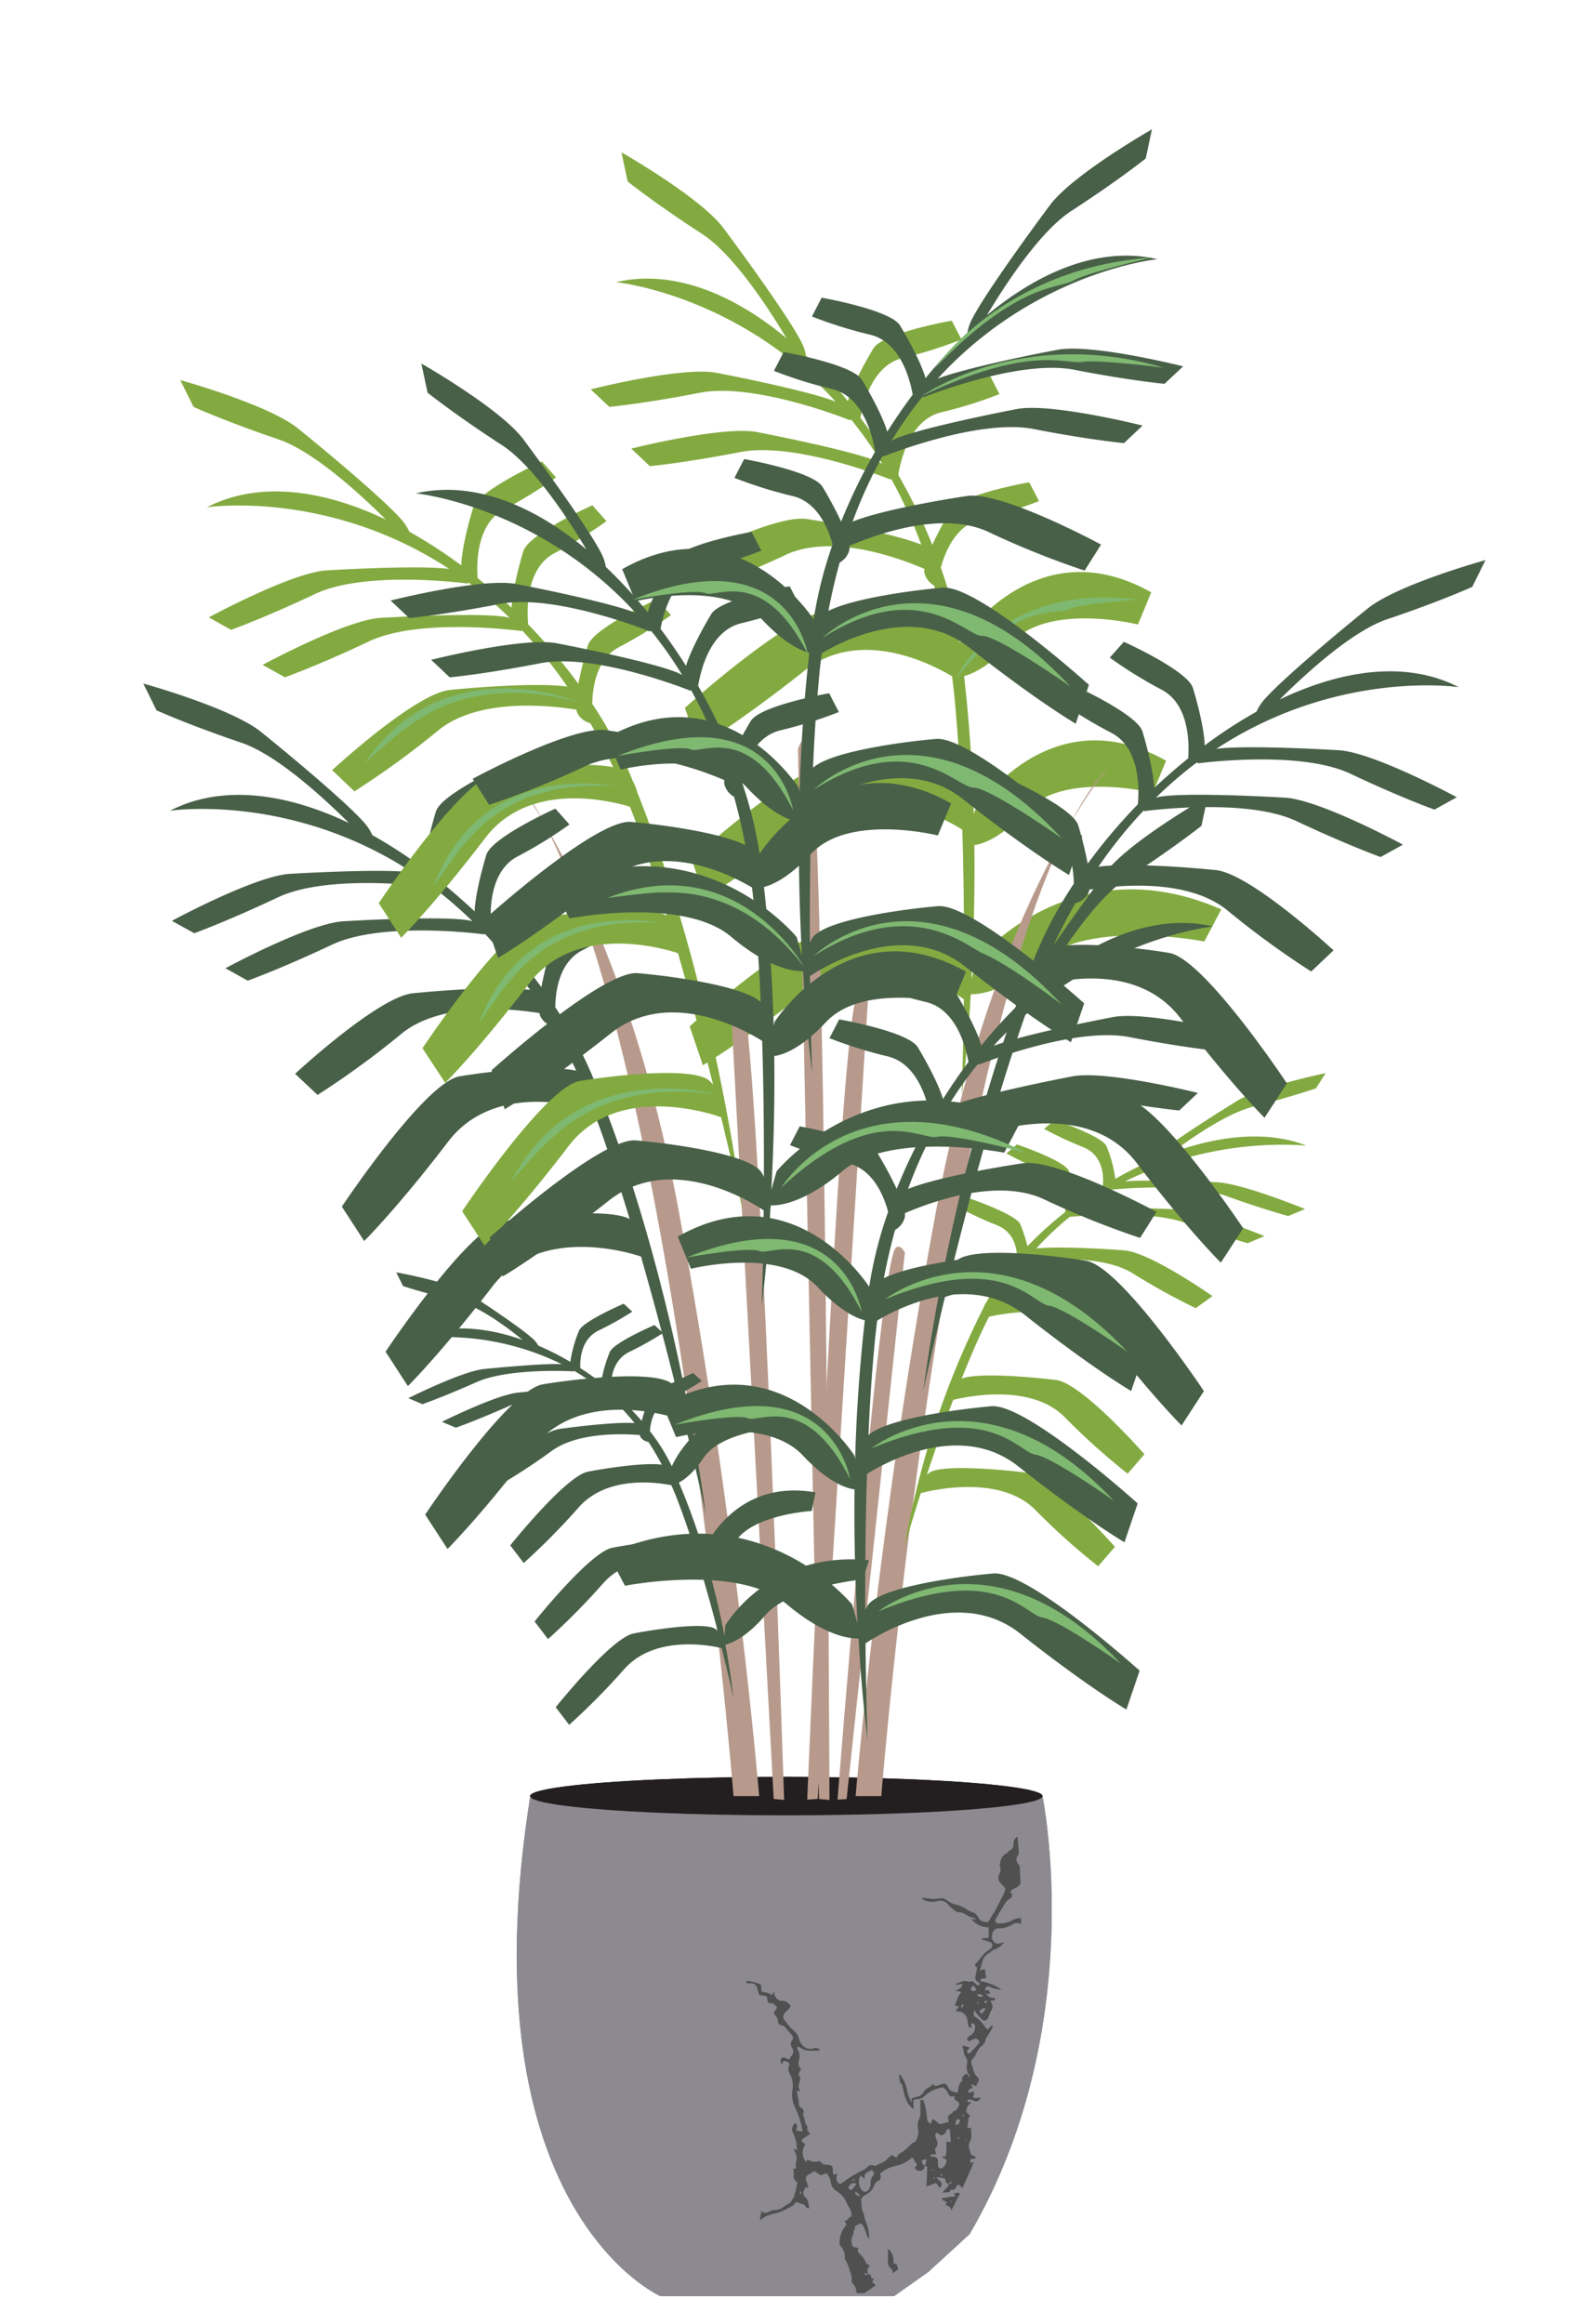 <svg xmlns="http://www.w3.org/2000/svg" viewBox="0 0 326 478.33"><defs><style>.cls-1{fill:#83aa40;}.cls-2{fill:#7fb871;}.cls-3{fill:#8c8a90;}.cls-4{fill:#231f20;}.cls-5{fill:#505051;}.cls-6{fill:#b89a8c;}.cls-7{fill:#496048;}</style></defs><title>tallplant</title><g id="big_pot" data-name="big pot"><path class="cls-1" d="M201.14,197.65l-1.08,3.79c.43-7.92.72-17.31.6-27.51,1.91-.26,5.55-1.57,10.67-7,7.79-8.33,26.08-3.75,26.08-3.75l2.73-6.61c-24.14-13.63-39.43,10.36-39.43,10.36l-.17.76c-.26-9.18-.89-18.85-2-28.55,2.06-.54,5.36-2.18,9.73-6.86,7.79-8.33,26.08-3.75,26.08-3.75l2.73-6.61c-24.14-13.63-39.43,10.36-39.43,10.36a85.52,85.52,0,0,0-3.9-15.44c1-3.68,3.26-8.71,8.13-9.94a90.14,90.14,0,0,0,12.08-3.77l-2-3.87s-14.17,2.48-16.14,5.72a76.71,76.71,0,0,0-3.83,7.16,115.22,115.22,0,0,0-7-14.39c.48-3,2.35-11.25,8.76-12.87a90.14,90.14,0,0,0,12.08-3.77l-2-3.87s-14.17,2.48-16.14,5.72c-1.5,2.48-4.25,7.44-5.2,10.67Q180,89.66,177.2,86c.6-3.36,2.6-10.8,8.67-12.32A90.14,90.14,0,0,0,198,69.87l-2-3.87s-14.17,2.48-16.14,5.72c-1.53,2.53-4.36,7.63-5.25,10.85a97.85,97.85,0,0,0-8.63-9.36,10.25,10.25,0,0,0-.46-1.72c-1.33-3.74-11.82-18.23-16.54-24.55s-21-15.59-21-15.59l1.28,6s5.7,4.56,15.3,10.78c6.33,4.1,13.35,14.71,17.4,21.47-11.1-9.21-23.44-14.22-35.11-11.53,0,0,25,2.47,45.25,24.59-4.81-1.91-18.21-4.72-24.54-5.93-7.08-1.36-25.91,3.4-25.91,3.4l3.83,3.61s7.17-.67,18.61-2.9,31,5.67,31,5.67a1,1,0,0,0,.13-.21,4.23,4.23,0,0,0,.35.4,84.28,84.28,0,0,1,6.13,8.76c-3-1.87-18.77-5.18-25.79-6.53s-25.91,3.4-25.91,3.4l3.83,3.61s7.17-.67,18.61-2.9,31,5.67,31,5.67a.85.85,0,0,0,.09-.14,96.11,96.11,0,0,1,6.19,13.53c-5.39-2.22-17.59-4.39-23.58-5.28-7.15-1.06-27.59,10-27.59,10l3.38,5.36a179.74,179.74,0,0,0,19.9-8c9.43-4.33,22.8.44,28.55,2.91a2.56,2.56,0,0,0,0,.82,4.14,4.14,0,0,0,2,2.61q1.32,4.73,2.32,9.95c-5.35-2.66-17.51-4.26-23.52-4.78-7.26-.62-30.13,20-30.13,20l2.72,8s8.23-4.82,21.83-15.6c11.34-9,25.92-1.61,30.47,1.1.2,1.58.39,3.19.54,4.83.56,5.95,1,12.3,1.25,18.73-3.7-3.36-18.47-5.34-25.3-5.93-7.26-.62-30.13,20-30.13,20l2.72,8s8.23-4.82,21.83-15.6c12-9.52,27.7-.66,31.19,1.54.31,9.85.38,19.57.35,28a7.48,7.48,0,0,0-.5-.95c-2.38-3.75-18.6-5.95-25.86-6.57s-30.13,20-30.13,20l2.72,8s8.23-4.82,21.83-15.6,31.65,1.83,31.9,2c-.13,11.81-.43,19.84-.43,19.84s1-7.27,1.75-18.86c0-.65.09-1.34.13-2,1.8.05,7-.5,14.82-7.1,9.93-8.33,33.27-3.75,33.27-3.75l3.48-6.61C220.65,173.67,201.14,197.65,201.14,197.65Z"/><path class="cls-2" d="M196.76,139.86s8.82-20.18,37.53-16.43c0,0-11.93.76-14.36,2S209.4,123.47,196.76,139.86Z"/><path class="cls-3" d="M109.16,369.94s35.48,8.21,105.53-.28c0,0,9.8,47.68-15,90.14l-8.49,7.78-7.08,5H136S95.72,454.85,109.16,369.94Z"/><ellipse class="cls-4" cx="161.93" cy="369.66" rx="52.76" ry="3.96"/><path class="cls-3" d="M109.16,369.94s35.48,8.21,105.53-.28c0,0,9.8,47.68-15,90.14l-8.49,7.78-7.08,5H136S95.72,454.85,109.16,369.94Z"/><ellipse class="cls-4" cx="161.93" cy="369.66" rx="52.76" ry="3.96"/><path class="cls-5" d="M139,418.66l-.09-.15.09.15Z"/><path class="cls-5" d="M137.23,422.59h0c-.45.34-.9.66-1.46.19h0C136.33,423.24,136.78,422.93,137.23,422.59Z"/><path class="cls-5" d="M138.28,421.16l-.08,0,.08,0a1.45,1.45,0,0,0,.07-.15A1.45,1.45,0,0,1,138.28,421.16Z"/><path class="cls-5" d="M138.31,421l-.05,0a1.45,1.45,0,0,0-.07.16,1.39,1.39,0,0,1,.07-.15Z"/><path class="cls-5" d="M134.42,421h0a.82.82,0,0,0-.13-.08A.78.78,0,0,1,134.42,421Z"/><path class="cls-5" d="M174.43,409.07v0Z"/><path class="cls-5" d="M124.58,467l-.11.08a1.37,1.37,0,0,1-.12-.25,1.37,1.37,0,0,0,.12.25Z"/><path class="cls-5" d="M169.61,401.3h0l.07-.36Z"/><path class="cls-5" d="M109.87,409.59l.16.16,0,0,0,0Z"/><path class="cls-5" d="M170.43,380.74s0,.1,0,.15h0C170.47,380.84,170.47,380.76,170.43,380.74Z"/><path class="cls-5" d="M186.48,381.65l-.23.26.23-.26Z"/><path class="cls-5" d="M169.62,401.36l.72.33-.72-.33Z"/><path class="cls-5" d="M132.3,388.14s.11-.14.16-.21h0C132.4,388,132.28,388.1,132.3,388.14Z"/><path class="cls-5" d="M106.68,429.11h0l0-.16Z"/><path class="cls-5" d="M186.49,381.83a.43.43,0,0,0,0,.19A.43.43,0,0,1,186.49,381.83Z"/><path class="cls-5" d="M186.49,381.82c0-.05,0-.11,0-.16h0C186.5,381.71,186.49,381.77,186.49,381.82Z"/><path class="cls-5" d="M110,409.5s.08.07.11.11h0S110.05,409.51,110,409.5Z"/><path class="cls-5" d="M176.45,460.53a.91.91,0,0,1-.24.2h0A.91.91,0,0,0,176.45,460.53Z"/><path class="cls-5" d="M208.72,379.37a1.45,1.45,0,0,1-.86,1.53c-.23.12-.37.4-.6.52a2.64,2.64,0,0,0-1.29,2c0,.19-.16.44-.08.58a2,2,0,0,1-.17,1.84,1.59,1.59,0,0,0,.34,1.75c.31.34.64.68,1,1.07a4.84,4.84,0,0,1-.26.91q-.93,1.89-1.91,3.75c-.27.5-.64.95-.9,1.45-.46.89-.58.93-1.56.7a1.31,1.31,0,0,1-.94-.82,2,2,0,0,0-1.25-1.09,8.22,8.22,0,0,1-.92-.42,6.8,6.8,0,0,0-2.13-1.08,4.65,4.65,0,0,1-2.24-1,1.8,1.8,0,0,0-1.6-.31,5.62,5.62,0,0,1-1.8,0c-.51,0-1-.13-1.53-.2l-.08.21a3.8,3.8,0,0,0,.61.42,4,4,0,0,0,2.48.08,2.15,2.15,0,0,1,2.26.75,10.41,10.41,0,0,0,1.18,1.11,2,2,0,0,0,.69.37c.37.11.79.1,1.14.24s.8.49,1.22.67.89.28,1.34.43c0,0,.06.14.09.21l-.89-.07a4.31,4.31,0,0,0,3.54,1.67v2.2l-1.41.1,0,.28a7,7,0,0,1,1,.26c.42.18,1,.15,1.14.7s-.42,1-.84,1.26a4.44,4.44,0,0,0-1.17,1.08c-.37.39-.67.84-1,1.22s-.89.66-.15,1.16c.06,0,0,.25,0,.37-.11.59-.26,1.17-.32,1.76a1.18,1.18,0,0,0,.27.71c.11.15.37.18.5.32s.11.29.16.44c-.18,0-.42.16-.51.09a10.84,10.84,0,0,1-1-.87c-.3.05-.65.23-.88.13-1-.42-1.7.23-2.53.42l0,.23,1.3-.17c0,.82-.63,1-1.36,1.38L198,410c-.83.8-.89,1.82-1.4,2.67l.85.36-.66.93a6.41,6.41,0,0,1,.84.06,2,2,0,0,1,1.47,1.25,13.06,13.06,0,0,1,.32,1.72c0,.16.32.26.5.37,0,0,.11-.06.19-.11l-.15-.83c.4.08.81,0,.81.51a1.91,1.91,0,0,1-.76,1.87,3.75,3.75,0,0,0-.57.42c-.42.39-.4.5.13.92a6.45,6.45,0,0,1,1.17-.55c.52-.13,1.13.51.86.88a17.4,17.4,0,0,1-1.79,2c-.26.25-.57.17-.68-.25l.58-.85-1.53-.37c.14.63.24,1.11.36,1.59a1.5,1.5,0,0,0,.26.65,1.67,1.67,0,0,1,.35,1.52,2.88,2.88,0,0,0,.55,2.46s-.06.11-.14.26l-.43-.71c-.86.35-1.13.85-.94,1.44-.88.7-.74,1.64-1,2.49-.78-.18-1.54-.2-1.94-1.15-.33-.79-.75-.82-1.64-.49-.31.12-.63.21-.94.31l-.59-.46c-.21.23-.35.54-.56.59a2.46,2.46,0,0,0-1.4,1.21,2,2,0,0,1-1.32.85,11.07,11.07,0,0,0-1.11.34l.09.89a7.2,7.2,0,0,1-1-2.73,7.31,7.31,0,0,0-1.41-3.07s-.17,0-.2,0c0,.46.07.88.12,1.29,0,.13,0,.32.11.37.55.35.45.93.59,1.44.4,1.47.73,3,2.14,4v-1.84a2,2,0,0,1,.69-.22c.88.09,1.41-.47,2-1a6.75,6.75,0,0,1,1.53-.93,14.31,14.31,0,0,1,1.83-.52c.27.26.72.51.89.9.32.72.63,1.27,1.56.88-.13.66-.14.66.19.9a2.31,2.31,0,0,1,.56.42c.12.17.23.49.15.62-.31.49-.48,1.14-1.21,1.23-.1.15-.18.35-.33.43-.8.44-.83.49-.66,1.39a2,2,0,0,1,0,.41,6.28,6.28,0,0,0-1.09.25,1,1,0,0,1-1.27-.29,5.37,5.37,0,0,0-.89-.61l-.47,1.1c-.3-.41-.66-.69-.67-1a16,16,0,0,0-.79-4l-.61,0c0,.85,0,1.65,0,2.44a2.72,2.72,0,0,1-.18,1.28,3.33,3.33,0,0,0-.24,2.43,4.33,4.33,0,0,1-.5,2.24c-.16.4-.58.32-.82.54s-.27.29-.41.42a10.4,10.4,0,0,1-1.69,1.42,2.06,2.06,0,0,0-1.08,1.1l-1-.55-1,.9a3.11,3.11,0,0,1-.53.43c-.47.26-1,.49-1.44.72-.18.08-.41.23-.56.18a1.26,1.26,0,0,0-1.71.53s-.12.06-.18.09c-.89.47-1.78.93-2.66,1.42a11.41,11.41,0,0,0-1.07.73l-1.42,1c-1-.56-.89-1.33-.58-2.23l-.81.33a3.21,3.21,0,0,1-.16-.81c.07-.93-.17-1.23-1.11-1.29a1.58,1.58,0,0,1-1.55-.78,2.78,2.78,0,0,1-2.55-.32L166,445a3.11,3.11,0,0,1-.16-3.68,1.41,1.41,0,0,0-.17-.15c-.71-.42-.73-.68-.11-1.12.4-.28.82-.55,1.27-.86-.3-.45-.76-.83-.55-1.44a.21.21,0,0,0,0-.19c-.64-.49-.43-1.32-.77-1.93a.83.83,0,0,1-.09-.66.83.83,0,0,0-.33-1.11c-.61-.34-.62-.81-.59-1.36a2.26,2.26,0,0,0-.11-.48c-.1-.54-.2-1.09-.32-1.73.49.27.76,0,.6-.22-.45-.72-.05-1.32.1-2,0-.16.08-.39,0-.49-.49-.64-.23-1.18.26-1.68a1.6,1.6,0,0,1-.53-1.68,3,3,0,0,0-.34-2.64c0-.05,0-.13,0-.3.21,0,.48,0,.61.09,1.13,1,2.5.57,3.77.71.09,0,.19-.13.29-.21a1.06,1.06,0,0,0-1.24-.29,2.24,2.24,0,0,1-2-.33,3.25,3.25,0,0,1-1.06-1.67,3,3,0,0,0-1-1.6,11.14,11.14,0,0,1-2.21-2.64c-.17-1.25,1.25-1.52,1.53-2.57-.57-.48-1-1.13-1.92-.95a.89.89,0,0,1-.54-.16,1.85,1.85,0,0,1-.94-1.81l-.54.81c-.57-.65-1.38-.51-2.08-.81a5.16,5.16,0,0,1-.05-.8.68.68,0,0,0-.49-.79c-.7-.22-1.41-.41-2.13-.56-.34-.08-.45.16-.45.47,1.87,0,2.08.14,2.43,1.78.09.45.29.75.78.76l.3,0c.74.13.72.13.84,1a.62.62,0,0,0,.68.6.89.89,0,0,1,.53.11,8.56,8.56,0,0,1,.77.69l-.71,1.24c.39.57.89.92.84,1.66a1,1,0,0,0,.86.86.79.79,0,0,1,.45.15c.53.58,1,1.19,1.56,1.79a.78.78,0,0,1,.09,1.09,1.34,1.34,0,0,0-.06,1.53,1.31,1.31,0,0,1-.19,1.81,2.85,2.85,0,0,0-.35.66c-.33-.14-.59-.26-.87-.36a.59.59,0,0,0-.89.57,1.24,1.24,0,0,0,.1.49c0,.07.14.11.25.19l.09-.32.07-.27c.84,0,.84,0,1.34.66a1.9,1.9,0,0,0,.07,2.05,5,5,0,0,1,.54,3,6.44,6.44,0,0,0,.52,3.91,15.59,15.59,0,0,1,1.52,4.87l-1.27-.21c-.05-.53.41-1-.15-1.48a1,1,0,0,0-.28.15,1.61,1.61,0,0,0-.17,2,7.46,7.46,0,0,1,.7,3.42l-.64-.41c.1.35.1.58.22.71a2.3,2.3,0,0,1,.31,1.84c0,.41-.25.77-.07,1.26s-.28.36-.55.37a9.61,9.61,0,0,1,.08,1.29c0,.53,0,1,.51,1.31a.5.5,0,0,1,.21.42,27.67,27.67,0,0,1-.66,2.72,6.54,6.54,0,0,1-.78,1.29,12.55,12.55,0,0,0-1.22.73,3.26,3.26,0,0,1-1.63.73,4,4,0,0,0-1.56.37,1.15,1.15,0,0,1-1.66-.33c.43.71-.46,1.38,0,2.07a3.7,3.7,0,0,1,.77-.65,9.26,9.26,0,0,1,2-.7,9.35,9.35,0,0,0,3-1.19c.57-.33,1.2-.5,1.46-1.23a10.82,10.82,0,0,0,1.48.48c.54.1.52,1,1.32.8-.24-.78-.17-1.65-.82-2.23a1,1,0,0,1-.26-1.42,3.84,3.84,0,0,0,.21-.56l.7-.06c-.17-.47-.3-.87-.45-1.27a1,1,0,0,1,.52-1.41c.35-.19.69-.4,1.13-.65l1.29.85,1.17-.42a3.27,3.27,0,0,1,.9,1.82,2.53,2.53,0,0,0,1.13,1.81,5.45,5.45,0,0,1,1.88,1.89,12.57,12.57,0,0,0,.71,1.43,2.82,2.82,0,0,1,.53,2c-.69-.08-.55,1-1.43.75l.38.82c0,.08,0,.12,0,.14a5.33,5.33,0,0,0-1.38,3.77,1,1,0,0,0,.18.55,3.27,3.27,0,0,1,.9,2.34.49.49,0,0,0,0,.3,8.44,8.44,0,0,1,1,2.42,4.49,4.49,0,0,1,.41,2.41,3,3,0,0,1,1,2.23h1.63l2.33-1.63-.75-.67L180,469l-.6-.13a2,2,0,0,0-.11-.65c-.06-.11-.29-.12-.45-.17h0c-.27.09-.58.52-.86-.27l.86.27h0a1.33,1.33,0,0,1,.41-1.8,1.34,1.34,0,0,1-1.07-.87,4.54,4.54,0,0,0-1-1.39c-.58-.6-.62-.56-.36-1.29l-1.13-.27a2.43,2.43,0,0,1,0-2.47c.24-.36-.14-1,.47-1.21l-.21-.5,1.3-.68c1.08.84.94,2.25,1.7,3.28a3.86,3.86,0,0,0,0-.93,7.77,7.77,0,0,0-.62-2.61,5.16,5.16,0,0,1-.37-1.36c-.1-.34-.25-.67-.36-1a3.93,3.93,0,0,1-.16-.76c0-.36,0-.73-.06-1.08a.89.89,0,0,1,.35-1,6.73,6.73,0,0,1,.91-.63,2.86,2.86,0,0,0,1.25-1.38c.24-.49.39-1,1-1.26s.56-.91.35-1.45a6.59,6.59,0,0,1,3.31-1.64,7,7,0,0,0,3.33-1.75l1,1.54c0-.09,0,0,0,0-.12.32-.79.52-.23,1a1.19,1.19,0,0,0,1.63-.17,1.85,1.85,0,0,0,.12-.65h0v0a1,1,0,0,1-.51-1.14l.82-.21a1.85,1.85,0,0,1-.31,1.36h0v0l.55.18-.15,4.1,2-.72.76,1.09c.55-.83.5-1.16-.23-1.7a4,4,0,0,1-.5-.6l1.72.24c.26.24,0,1,.7,1.13h0L196,449c0,.52-.33.46-.63.42h0c0,.63-.49.89-.83,1.28l-.51.6,1.56-.16.16-.48a.92.92,0,0,0,1.21-.67.43.43,0,0,1,.74-.15,4.71,4.71,0,0,1,.46.55q.83-1.77,1.6-3.55l-.05-.17.14,0q.37-.86.72-1.73l-.61.24c-.31-.55-.25-.76.24-.85a5.86,5.86,0,0,1,.64-.07l.13-.32-1-.49c-.11-.41-.21-.76-.31-1.11a1.84,1.84,0,0,1,.11-1.64,2.17,2.17,0,0,0,.27-1c0-.56,0-1.13-.08-1.73l-.74-.07.27-2.09.39-.31-.88-.77a4.74,4.74,0,0,1,.27-1.27,4.09,4.09,0,0,1,.88-.8c-.23,0-.35,0-.48,0-.28,0-.51-.12-.42-.4,0-.11.37-.19.56-.17a2.76,2.76,0,0,1,.66.24c.82.3,1,.22,1.53-.66-1.28.17-1.28.17-1.64-.06.33-.74.33-.74,0-1.24-.11.06-.22.12-.32.19-.26.19-.54.21-.65-.11,0-.12.18-.38.34-.5a1.7,1.7,0,0,1,.55-.17l-.27-.82,1.07.44c.08-.31.08-.56.2-.67a.85.85,0,0,0-.06-1.34c-.76-.66-.72-1.61-1.08-2.41a1.15,1.15,0,0,1,.38-1.44,3,3,0,0,0,.49-.83,5,5,0,0,1,.71-1.19c.58-.55,1.24-1,1.27-1.93,0-.11.16-.21.23-.33.39-.62.78-1.24,1.14-1.87.06-.11,0-.29,0-.66l-1,1c-.88-1-1.46-2.08-2.6-2.68a.68.68,0,0,1-.24-.51,4.44,4.44,0,0,1,.13-.84,8.31,8.31,0,0,0,1.45,1.76c.24.31.48.53.82.4a1.22,1.22,0,0,0,.61-.57,10.16,10.16,0,0,1,.55-1.4A1.46,1.46,0,0,0,204,412s0-.12.08-.24c.34-.07,1,.17.8-.65a1.4,1.4,0,0,1-1.74-.82l.81.11-.32-.79h-.81c.22-.79.39-.89,1-.73a5.53,5.53,0,0,0,2.44.62,10.71,10.71,0,0,0-4.36-1.75c.09-.84.74-.45,1.22-.66l-.32-1.86-1,.3c.12-.38.21-.62.27-.87.26-1.13.53-2.25,1.76-2.76.14-.06.23-.25.37-.34a3.72,3.72,0,0,1,.68-.36,4.16,4.16,0,0,0,1.86-1.37,4.32,4.32,0,0,0-.74.1,1.13,1.13,0,0,1-1.43-.44,1.75,1.75,0,0,1-.08-1.83,1.22,1.22,0,0,1,1.28-.78,3.61,3.61,0,0,0,1.28-.18,5.34,5.34,0,0,0,1.4-.58,1.64,1.64,0,0,1,1.83-.12q0-.61,0-1.21a3,3,0,0,0-1.75.4,5.57,5.57,0,0,1-2.81.66c-.69,0-.93-.44-.6-1,.66-1.13,1.32-2.27,2-3.35a4.47,4.47,0,0,1,1.07-.87.6.6,0,0,1,.18-.08l.05-.86-.4-.12c.29-.65.3-.62.87-.87a3.93,3.93,0,0,0,1-.64.91.91,0,0,0,.27-.45q-.06-1.79-.15-3.45a5.36,5.36,0,0,0-.31-.54,1.3,1.3,0,0,1-.2-1.54,2,2,0,0,1,.34-.52q-.14-1.9-.3-3.54A1.46,1.46,0,0,0,208.72,379.37Zm-10.66,34a2.21,2.21,0,0,1-.07-.64c0-.09.18-.14.27-.2l.16.15ZM165,451.39c0,.06-.14.09-.38.22l.29-.6.14,0A1.09,1.09,0,0,1,165,451.39Zm10.94-2.91.11.19-.37.21-.09-.13Zm-.41,2.08c-.27.29-.45.2-.9-.36.86-1,.87-1.05,1.73-.72A11.88,11.88,0,0,1,175.52,450.55Zm1.09,1.38c-.18-.26-.75-.38-.4-.93l.95.9C176.89,451.92,176.65,452,176.61,451.93Zm3.13-4.09a1.86,1.86,0,0,0-.45,1.53,2.3,2.3,0,0,1-.48,1.38.87.87,0,0,1-1.43-.14,2.75,2.75,0,0,1-.17-2.88l.89.73c-.35-1.46.86-1.34,1.37-1.88C180.07,447.12,180.14,447.33,179.74,447.85Zm12.17-1.25s0-.1.05-.16l.23.09-.07.19A1.09,1.09,0,0,1,191.91,446.6Zm.42,1.83-.14-.21c.06,0,.13-.1.16-.09a.78.78,0,0,1,.18.18Zm1.52-.52a1.81,1.81,0,0,1-.15-.36.28.28,0,0,1,.2-.09.26.26,0,0,1,.15.19C194.06,447.72,194,447.78,193.85,447.91Zm1.94-7.06-.9-.06c0,.54,0,1,0,1.52s-.09,1-.14,1.51H194l0,.15.88.48a1.86,1.86,0,0,1-.61,1.59.66.66,0,0,1-.91.13c-.16-.14-.17-.46-.22-.7a1.58,1.58,0,0,1,0-.4c.08-.83-.11-1.07-1-1.2l-.61-.11c.36-.73.89-.1,1.29-.46a2.44,2.44,0,0,1-.21-.54c0-.22-.09-.56,0-.66.78-.66.4-1.4.13-2.08-.21-.5-.19-.81.26-1.1.74.69,1,.72,1.61.17.15-.12.17-.38.28-.56a3.65,3.65,0,0,1,.35-.42c.14.12.38.23.4.37a8.23,8.23,0,0,1,.05,1.21C195.79,440.06,195.79,440.42,195.79,440.85Zm1.57-.59c-.06-.06-.16-.12-.16-.19s.08-.19.13-.19.15.08.26.15Zm-.57-3c.07-1.15.17-1.25.95-.95C197.54,436.77,197.62,437.38,196.79,437.31Zm1.54-1.69c-.05,0-.13-.08-.17-.15s.06-.13.1-.13a1,1,0,0,1,.28.07C198.43,435.5,198.39,435.6,198.33,435.61Zm1,3.08s.07,0,.07,0a.9.9,0,0,1-.05.15l-.14-.08A.91.91,0,0,1,199.36,438.69Zm-.43,1.8s-.05.09-.08.14l-.14-.08.12-.18S198.93,440.44,198.94,440.49Zm2-30.75c-.23,0-.53.18-.68.08-.32-.19-.37-.53.13-1.16l.73.74Zm.5,2.76-.24-.34.2-.1.17.37Zm1.93-.66c-.08.4-.24.54-.66.35C202.77,411.83,202.93,411.69,203.34,411.84Zm-.35,1.63-.77,1.05-.58-.44C202.42,413.21,202.51,413.17,203,413.47Zm-.5-2.54c-.65.16-.65.16-1.34-.27A.87.87,0,0,1,202.5,410.93Z"/><path class="cls-5" d="M193.39,436.09l.08,0h0Z"/><path class="cls-5" d="M184,404.48l0,0h0Z"/><path class="cls-5" d="M183.83,404.58l.08-.15h0Z"/><path class="cls-5" d="M162.17,435.19h0l-.13-.12Z"/><path class="cls-5" d="M193.58,436.18h0l-.1.06Z"/><path class="cls-5" d="M165.71,443.38l0-.09h0Z"/><path class="cls-5" d="M192.94,375l-.15.1.15-.1Z"/><path class="cls-5" d="M207.18,401.8a2.43,2.43,0,0,0,.32.28,2.43,2.43,0,0,1-.32-.28l.1-.12Z"/><path class="cls-5" d="M113.91,440.11,114,440h0Z"/><path class="cls-5" d="M203.06,430.24c-.06.17-.07.38-.18.45C203,430.62,203,430.41,203.06,430.24Z"/><path class="cls-5" d="M196.5,451.54l.23.58a8,8,0,0,0-1,0c-.28,0-.56.14-.85.19s-.63.07-.95.1c.2.47.2.47,1.16.85a2.87,2.87,0,0,0-.25.24,1.77,1.77,0,0,0-.14.25,4.26,4.26,0,0,1,.92.51,1.6,1.6,0,0,1,.26.74q.95-1.81,1.83-3.62C197.27,451.31,196.82,451.19,196.5,451.54Zm-.62,1.69c0-.05-.08-.11-.07-.15a.22.22,0,0,1,.13-.13s.09.07.16.13Z"/><path class="cls-5" d="M181.49,467.4s.06.09.09.14h0S181.53,467.42,181.49,467.4Z"/><path class="cls-5" d="M156,424.62l.17-.07-.17.07Z"/><path class="cls-5" d="M185,467.1l-.36-1.14-.67-.14a3.44,3.44,0,0,0-.87-2.85l-.24,0c0,.94,0,1.88,0,2.82a1.3,1.3,0,0,0,.42.88,1.3,1.3,0,0,1,.53,1.21h0l1.15-.81Z"/><path class="cls-6" d="M181.49,369.66s14.28-177.95,47.16-212.27c0,0-23.87,27.32-35.86,91.73s-16.58,120.54-16.58,120.54Z"/><path class="cls-6" d="M166.24,370.4s6.56-159.68,10.29-165.56c1-1.57,2.19,1.34,2.19,1.34L168.39,370.23Z"/><path class="cls-6" d="M172.48,370.4S181,261,184.42,256.9c.91-1.09,1.93.88,1.93.88l-12,112.48Z"/><path class="cls-6" d="M151.06,369.66s-14.28-177.95-47.16-212.27c0,0,23.87,27.32,35.86,91.73s16.58,120.54,16.58,120.54Z"/><path class="cls-6" d="M161.48,370.44s-5.14-159.73-8.82-165.65c-1-1.57-2.2,1.32-2.2,1.32l8.87,164.14Z"/><path class="cls-6" d="M170.82,370.44s-.72-210.41-4.24-218.1c-.94-2-2.24,1.8-2.24,1.8l4.33,216.12Z"/><path class="cls-1" d="M271,224l2-3.14s-13.54,2.83-18.14,5.66-14.89,9.35-16.54,11.23a5.64,5.64,0,0,0-.65.88,78.81,78.81,0,0,0-8,4,25.11,25.11,0,0,0-1.81-6.72c-.83-2.07-10.66-5.42-10.66-5.42l-2.17,1.85a73.29,73.29,0,0,0,8.08,3.77c4.13,1.7,4.21,6.08,4,8q-2.68,1.65-5.21,3.47a25.81,25.81,0,0,0-1.81-6.62c-.83-2.07-10.66-5.42-10.66-5.42l-2.17,1.85a73.3,73.3,0,0,0,8.08,3.77c4.36,1.79,4.2,6.59,4,8.33a74.31,74.31,0,0,0-7.74,7,35.37,35.37,0,0,0-1.46-4.49c-.83-2.07-10.66-5.42-10.66-5.42l-2.17,1.85a73.29,73.29,0,0,0,8.08,3.77c3.31,1.36,4,4.45,4.07,6.63a46.57,46.57,0,0,0-5.68,8c-.2.36-.39.73-.58,1.09a4.07,4.07,0,0,0-.65,1.22,173.83,173.83,0,0,0-14.07,38.52c-1.57,6.51-2.21,10.66-2.21,10.66s1.26-4.47,3.35-11c.21-.06,15.69-4.43,23.53,3.37a139.31,139.31,0,0,0,13,11.67l3.45-4s-12.8-14.6-18.18-15.27-17.57-1.73-20,0a5,5,0,0,0-.54.45c1.54-4.68,3.38-10,5.42-15.43,2.94-.72,16-3.42,22.93,3.52a139.3,139.3,0,0,0,13,11.67l3.45-4s-12.8-14.6-18.18-15.27c-5.07-.63-16.16-1.61-19.46-.28,1.4-3.51,2.86-7,4.36-10.16.42-.89.85-1.75,1.28-2.59,3.81-.86,15.76-2.88,22.33,3.67a139.31,139.31,0,0,0,13,11.67l3.45-4s-12.8-14.6-18.18-15.27c-4.46-.56-13.58-1.38-18-.66q1.69-2.74,3.52-5.16a3.17,3.17,0,0,0,2-1.16,1.22,1.22,0,0,0,.18-.44c4.63-.56,15.22-1.31,21.26,2.4a140.54,140.54,0,0,0,13,7.19l3.45-2.49s-12.8-9-18.18-9.41c-4.51-.35-13.77-.86-18.09-.39a60.79,60.79,0,0,1,7-6.6.42.42,0,0,0,0,.09s15.65-1.62,23.54,1.21,13,4.21,13,4.21l3.45-1.45s-12.8-5.26-18.18-5.51-17.37-.62-19.93,0a61.69,61.69,0,0,1,6.07-4l.33-.17a.49.49,0,0,0,.06.13s15.65-1.62,23.54,1.21,13,4.21,13,4.21l3.45-1.45s-12.8-5.26-18.18-5.51c-4.82-.22-15.06-.55-18.91-.17A73.63,73.63,0,0,1,269,235.76c-8-3.12-17.87-2.09-27.62,1.44,4.19-3.16,11.24-8,16.59-9.41C266.07,225.7,271,224,271,224Z"/><path class="cls-7" d="M303.2,120.78l2.72-5.51s-18.08,5-24.21,9.93-19.87,16.42-22.08,19.72a10.24,10.24,0,0,0-.87,1.55,97.85,97.85,0,0,0-10.67,6.95c-.07-3.34-1.55-9-2.42-11.81-1.11-3.63-14.23-9.52-14.23-9.52l-2.89,3.26A90.14,90.14,0,0,0,239.32,142c5.51,3,5.61,10.67,5.37,14.08q-3.58,2.89-7,6.1c-.13-3.36-1.57-8.85-2.41-11.62-1.11-3.63-14.23-9.52-14.23-9.52l-2.89,3.26A90.15,90.15,0,0,0,229,150.9c5.82,3.14,5.61,11.57,5.33,14.63A115.22,115.22,0,0,0,224,177.75a76.71,76.71,0,0,0-1.95-7.88c-1.11-3.63-14.23-9.52-14.23-9.52l-2.89,3.26a90.14,90.14,0,0,0,10.78,6.63c4.42,2.39,5.36,7.82,5.43,11.64a85.51,85.51,0,0,0-7.58,14c-.27.64-.52,1.28-.77,1.91a8.12,8.12,0,0,0-.87,2.15c-9.84,24.79-15.68,50.74-18.79,67.64-2.1,11.42-3,18.71-3,18.71s1.69-7.85,4.47-19.33c.28-.1,20.94-7.79,31.41,5.92s17.32,20.5,17.32,20.5l4.6-7.08s-17.08-25.64-24.27-26.82-23.45-3-26.69,0a7.48,7.48,0,0,0-.72.79c2.05-8.21,4.52-17.62,7.24-27.09,3.93-1.27,21.3-6,30.61,6.19,10.53,13.8,17.32,20.5,17.32,20.5l4.6-7.08S238.94,227.15,231.75,226c-6.77-1.11-21.57-2.83-26-.49,1.87-6.16,3.82-12.22,5.83-17.85.55-1.56,1.13-3.06,1.71-4.55,5.08-1.51,21-5.06,29.81,6.44,10.53,13.8,17.32,20.5,17.32,20.5l4.6-7.08S248,197.3,240.76,196.12c-6-1-18.13-2.42-24-1.16q2.25-4.81,4.7-9.07a4.14,4.14,0,0,0,2.63-2,2.56,2.56,0,0,0,.24-.78c6.17-1,20.31-2.31,28.38,4.21a179.74,179.74,0,0,0,17.32,12.63l4.6-4.36s-17.08-15.8-24.27-16.52c-6-.61-18.38-1.51-24.15-.69a96.11,96.11,0,0,1,9.33-11.59.85.85,0,0,0,.06.16S256.5,164.06,267,169s17.32,7.39,17.32,7.39l4.6-2.55s-17.08-9.24-24.27-9.67-23.19-1.09-26.6,0a84.27,84.27,0,0,1,8.1-7,4.23,4.23,0,0,0,.44-.3,1,1,0,0,0,.08.24s20.89-2.84,31.42,2.13,17.32,7.39,17.32,7.39l4.6-2.55s-17.08-9.24-24.27-9.67c-6.43-.38-20.11-1-25.24-.29,25.06-16.45,49.91-12.69,49.91-12.69-10.65-5.48-23.85-3.67-36.87,2.53,5.59-5.55,15-14.1,22.15-16.52C296.55,123.8,303.2,120.78,303.2,120.78Z"/><path class="cls-7" d="M32.23,146.19l-2.72-5.51s18.08,5,24.21,9.93S73.6,167,75.81,170.33a10.24,10.24,0,0,1,.87,1.55,97.85,97.85,0,0,1,10.67,6.95c.07-3.34,1.55-9,2.42-11.81,1.11-3.63,14.23-9.52,14.23-9.52l2.89,3.26a90.14,90.14,0,0,1-10.78,6.63c-5.51,3-5.61,10.67-5.37,14.08q3.58,2.89,7,6.1c.13-3.36,1.57-8.85,2.41-11.62,1.11-3.63,14.23-9.52,14.23-9.52l2.89,3.26a90.15,90.15,0,0,1-10.78,6.63c-5.82,3.14-5.61,11.57-5.33,14.63a115.22,115.22,0,0,1,10.33,12.22,76.71,76.71,0,0,1,1.95-7.88c1.11-3.63,14.23-9.52,14.23-9.52l2.89,3.26a90.14,90.14,0,0,1-10.78,6.63c-4.42,2.39-5.36,7.82-5.43,11.64a85.51,85.51,0,0,1,7.58,14c.27.64.52,1.28.77,1.91a8.12,8.12,0,0,1,.87,2.15c9.84,24.79,15.68,50.74,18.79,67.64,2.1,11.42,3,18.71,3,18.71s-1.69-7.85-4.47-19.33c-.28-.1-20.94-7.79-31.41,5.92s-17.32,20.5-17.32,20.5l-4.6-7.08s17.08-25.64,24.27-26.82,23.45-3,26.69,0a7.48,7.48,0,0,1,.72.79c-2.05-8.21-4.52-17.62-7.24-27.09-3.93-1.27-21.3-6-30.61,6.19C90.79,278.57,84,285.28,84,285.28l-4.6-7.08s17.08-25.64,24.27-26.82c6.77-1.11,21.57-2.83,26-.49-1.87-6.16-3.82-12.22-5.83-17.85-.55-1.56-1.13-3.06-1.71-4.55-5.08-1.51-21-5.06-29.81,6.44C81.78,248.72,75,255.42,75,255.42l-4.6-7.08s17.08-25.64,24.27-26.82c6-1,18.13-2.42,24-1.16q-2.25-4.81-4.7-9.07a4.14,4.14,0,0,1-2.63-2,2.56,2.56,0,0,1-.24-.78c-6.17-1-20.31-2.31-28.38,4.21a179.74,179.74,0,0,1-17.32,12.63L60.77,221S77.86,205.16,85,204.43c6-.61,18.38-1.51,24.15-.69a96.11,96.11,0,0,0-9.33-11.59.85.85,0,0,1-.06.16s-20.89-2.84-31.42,2.13-17.32,7.39-17.32,7.39l-4.6-2.55s17.08-9.24,24.27-9.67,23.19-1.09,26.6,0a84.27,84.27,0,0,0-8.1-7,4.23,4.23,0,0,1-.44-.3,1,1,0,0,1-.08.24s-20.89-2.84-31.42,2.13S40,192.07,40,192.07l-4.6-2.55s17.08-9.24,24.27-9.67c6.43-.38,20.11-1,25.24-.29C59.85,163.1,35,166.86,35,166.86c10.65-5.48,23.85-3.67,36.87,2.53-5.59-5.55-15-14.1-22.15-16.52C38.88,149.2,32.23,146.19,32.23,146.19Z"/><path class="cls-1" d="M39.85,83.74l-2.72-5.51s18.08,5,24.21,9.93,19.87,16.42,22.08,19.72a10.24,10.24,0,0,1,.87,1.55A97.85,97.85,0,0,1,95,116.37c.07-3.34,1.55-9,2.42-11.81C98.5,100.93,111.62,95,111.62,95l2.89,3.26a90.14,90.14,0,0,1-10.78,6.63c-5.51,3-5.61,10.67-5.37,14.08q3.58,2.89,7,6.1c.13-3.36,1.57-8.85,2.41-11.62C108.85,109.86,122,104,122,104l2.89,3.26a90.15,90.15,0,0,1-10.78,6.63c-5.82,3.14-5.61,11.57-5.33,14.63a115.22,115.22,0,0,1,10.33,12.22,76.71,76.71,0,0,1,1.95-7.88c1.11-3.63,14.23-9.52,14.23-9.52l2.89,3.26a90.14,90.14,0,0,1-10.78,6.63c-4.42,2.39-5.36,7.82-5.43,11.64a85.51,85.51,0,0,1,7.58,14c.27.64.52,1.28.77,1.91a8.12,8.12,0,0,1,.87,2.15c9.84,24.79,15.68,50.74,18.79,67.64,2.1,11.42,3,18.71,3,18.71s-1.69-7.85-4.47-19.33c-.28-.1-20.94-7.79-31.41,5.92s-17.32,20.5-17.32,20.5l-4.6-7.08s17.08-25.64,24.27-26.82,23.45-3,26.69,0a7.48,7.48,0,0,1,.72.79c-2.05-8.21-4.52-17.62-7.24-27.09-3.93-1.27-21.3-6-30.61,6.19-10.53,13.8-17.32,20.5-17.32,20.5L87,215.74s17.08-25.64,24.27-26.82c6.77-1.11,21.57-2.83,26-.49-1.87-6.16-3.82-12.22-5.83-17.85-.55-1.56-1.13-3.06-1.71-4.55-5.08-1.51-21-5.06-29.81,6.44C89.4,186.27,82.62,193,82.62,193L78,185.89s17.08-25.64,24.27-26.82c6-1,18.13-2.42,24-1.16q-2.25-4.81-4.7-9.07a4.14,4.14,0,0,1-2.63-2,2.56,2.56,0,0,1-.24-.78c-6.17-1-20.31-2.31-28.38,4.21A179.74,179.74,0,0,1,73,162.87l-4.6-4.36S85.48,142.71,92.67,142c6-.61,18.38-1.51,24.15-.69a96.11,96.11,0,0,0-9.33-11.59.85.85,0,0,1-.06.16S86.55,127,76,132s-17.32,7.39-17.32,7.39l-4.6-2.55s17.08-9.24,24.27-9.67,23.19-1.09,26.6,0a84.27,84.27,0,0,0-8.1-7,4.23,4.23,0,0,1-.44-.3,1,1,0,0,1-.08.24s-20.89-2.84-31.42,2.13-17.32,7.39-17.32,7.39L43,127.06s17.08-9.24,24.27-9.67c6.43-.38,20.11-1,25.24-.29-25.06-16.45-49.91-12.69-49.91-12.69,10.65-5.48,23.85-3.67,36.87,2.53-5.59-5.55-15-14.1-22.15-16.52C46.5,86.75,39.85,83.74,39.85,83.74Z"/><path class="cls-7" d="M159.93,241.07l-1.08,3.79c.43-7.92.72-17.31.6-27.51,1.91-.26,5.55-1.57,10.67-7,7.79-8.33,26.08-3.75,26.08-3.75l2.73-6.61c-24.14-13.63-39.43,10.36-39.43,10.36l-.17.76c-.26-9.18-.89-18.85-2-28.55,2.06-.54,5.36-2.18,9.73-6.86,7.79-8.33,26.08-3.75,26.08-3.75l2.73-6.61c-24.14-13.63-39.43,10.36-39.43,10.36a85.52,85.52,0,0,0-3.9-15.44c1-3.68,3.26-8.71,8.13-9.94a90.14,90.14,0,0,0,12.08-3.77l-2-3.87s-14.17,2.48-16.14,5.72a76.71,76.71,0,0,0-3.83,7.16,115.22,115.22,0,0,0-7-14.39c.48-3,2.35-11.25,8.76-12.87a90.14,90.14,0,0,0,12.08-3.77l-2-3.87s-14.17,2.48-16.14,5.72c-1.5,2.48-4.25,7.44-5.2,10.67q-2.48-3.93-5.24-7.62c.6-3.36,2.6-10.8,8.67-12.32a90.14,90.14,0,0,0,12.08-3.77l-2-3.87s-14.17,2.48-16.14,5.72c-1.53,2.53-4.36,7.63-5.25,10.85a97.85,97.85,0,0,0-8.63-9.36,10.25,10.25,0,0,0-.46-1.72c-1.33-3.74-11.82-18.23-16.54-24.55s-21-15.59-21-15.59l1.28,6s5.7,4.56,15.3,10.78c6.33,4.1,13.35,14.71,17.4,21.47-11.1-9.21-23.44-14.22-35.11-11.53,0,0,25,2.47,45.25,24.59-4.81-1.91-18.21-4.72-24.54-5.93-7.08-1.36-25.91,3.4-25.91,3.4l3.83,3.61s7.17-.67,18.61-2.9,31,5.67,31,5.67a1,1,0,0,0,.13-.21,4.23,4.23,0,0,0,.35.4,84.28,84.28,0,0,1,6.13,8.76c-3-1.87-18.77-5.18-25.79-6.53s-25.91,3.4-25.91,3.4l3.83,3.61s7.17-.67,18.61-2.9,31,5.67,31,5.67a.85.85,0,0,0,.09-.14,96.11,96.11,0,0,1,6.19,13.53c-5.39-2.22-17.59-4.39-23.58-5.28-7.15-1.06-27.59,10-27.59,10l3.38,5.36a179.74,179.74,0,0,0,19.9-8c9.43-4.33,22.8.44,28.55,2.91a2.56,2.56,0,0,0,0,.82,4.14,4.14,0,0,0,2,2.61q1.32,4.73,2.32,9.95c-5.35-2.66-17.51-4.26-23.52-4.78-7.26-.62-30.13,20-30.13,20l2.72,8s8.23-4.82,21.83-15.6c11.34-9,25.92-1.61,30.47,1.1.2,1.58.39,3.19.54,4.83.56,5.95,1,12.3,1.25,18.73-3.7-3.36-18.47-5.34-25.3-5.93-7.26-.62-30.13,20-30.13,20l2.72,8s8.23-4.82,21.83-15.6c12-9.52,27.7-.66,31.19,1.54.31,9.85.38,19.57.35,28a7.48,7.48,0,0,0-.5-.95c-2.38-3.75-18.6-5.95-25.86-6.57s-30.13,20-30.13,20l2.72,8s8.23-4.82,21.83-15.6,31.65,1.83,31.9,2c-.13,11.81-.43,19.84-.43,19.84s1-7.27,1.75-18.86c0-.65.09-1.34.13-2,1.8.05,7-.5,14.82-7.1,9.93-8.33,33.27-3.75,33.27-3.75l3.48-6.61C179.44,217.09,159.93,241.07,159.93,241.07Z"/><path class="cls-7" d="M175.5,330.25l1.08,3.79c-.43-7.92-.72-17.31-.6-27.51-1.91-.26-5.55-1.57-10.67-7-7.79-8.33-26.08-3.75-26.08-3.75l-2.73-6.61c24.14-13.63,39.43,10.36,39.43,10.36l.17.76c.26-9.18.89-18.85,2-28.55-2.06-.54-5.36-2.18-9.73-6.86-7.79-8.33-26.08-3.75-26.08-3.75l-2.73-6.61C163.75,240.86,179,264.84,179,264.84a85.52,85.52,0,0,1,3.9-15.44c-1-3.68-3.26-8.71-8.13-9.94a90.14,90.14,0,0,1-12.08-3.77l2-3.87s14.17,2.48,16.14,5.72a76.71,76.71,0,0,1,3.83,7.16,115.22,115.22,0,0,1,7-14.39c-.48-3-2.35-11.25-8.76-12.87a90.14,90.14,0,0,1-12.08-3.77l2-3.87S187,212.28,189,215.52c1.5,2.48,4.25,7.44,5.2,10.67q2.48-3.93,5.24-7.62c-.6-3.36-2.6-10.8-8.67-12.32a90.14,90.14,0,0,1-12.08-3.77l2-3.87s14.17,2.48,16.14,5.72c1.53,2.53,4.36,7.63,5.25,10.85a97.85,97.85,0,0,1,8.63-9.36,10.25,10.25,0,0,1,.46-1.72c1.33-3.74,11.82-18.23,16.54-24.55s21-15.59,21-15.59l-1.28,6s-5.7,4.56-15.3,10.78c-6.33,4.1-13.35,14.71-17.4,21.47,11.1-9.21,23.44-14.22,35.11-11.53,0,0-25,2.47-45.25,24.59,4.81-1.91,18.21-4.72,24.54-5.93,7.08-1.36,25.91,3.4,25.91,3.4l-3.83,3.61s-7.17-.67-18.61-2.9-31,5.67-31,5.67a1,1,0,0,1-.13-.21,4.23,4.23,0,0,1-.35.4,84.28,84.28,0,0,0-6.13,8.76c3-1.87,18.77-5.18,25.79-6.53s25.91,3.4,25.91,3.4l-3.83,3.61s-7.17-.67-18.61-2.9-31,5.67-31,5.67a.85.85,0,0,1-.09-.14A96.11,96.11,0,0,0,187,244.7c5.39-2.22,17.59-4.39,23.58-5.28,7.15-1.06,27.59,10,27.59,10l-3.38,5.36a179.74,179.74,0,0,1-19.9-8c-9.43-4.33-22.8.44-28.55,2.91a2.56,2.56,0,0,1,0,.82,4.14,4.14,0,0,1-2,2.61q-1.32,4.73-2.32,9.95c5.35-2.66,17.51-4.26,23.52-4.78,7.26-.62,30.13,20,30.13,20l-2.72,8s-8.23-4.82-21.83-15.6c-11.34-9-25.92-1.61-30.47,1.1-.2,1.58-.39,3.19-.54,4.83-.56,5.95-1,12.3-1.25,18.73,3.7-3.36,18.47-5.34,25.3-5.93,7.26-.62,30.13,20,30.13,20l-2.72,8s-8.23-4.82-21.83-15.6c-12-9.52-27.7-.66-31.19,1.54-.31,9.85-.38,19.57-.35,28a7.48,7.48,0,0,1,.5-.95c2.38-3.75,18.6-5.95,25.86-6.57s30.13,20,30.13,20l-2.72,8s-8.23-4.82-21.83-15.6-31.65,1.83-31.9,2c.13,11.81.43,19.84.43,19.84s-1-7.27-1.75-18.86c0-.65-.09-1.34-.13-2-1.8.05-7-.5-14.82-7.1-9.93-8.33-33.27-3.75-33.27-3.75l-3.48-6.61C156,306.26,175.5,330.25,175.5,330.25Z"/><path class="cls-7" d="M149.36,334.55l-.15,2.11c-.8-4.11-1.9-8.94-3.35-14.12,1.15-.45,3.23-1.71,5.65-5.35,3.7-5.53,15.65-6.21,15.65-6.21l.79-3.82c-16.8-3-23,11.78-23,11.78v.41a137.82,137.82,0,0,0-5.14-14.22c1.2-.62,3-2,5.1-5.1,3.7-5.53,15.65-6.21,15.65-6.21l.79-3.82c-16.8-3-23,11.78-23,11.78a38.75,38.75,0,0,0-4.51-7.23c.13-2,.84-5,3.69-6.41a67,67,0,0,0,7-3.91l-1.76-1.64s-8.44,3.6-9.22,5.57a38.78,38.78,0,0,0-1.4,4.28,57,57,0,0,0-6.29-6.18c-.12-1.63-.07-6.12,3.69-8a67,67,0,0,0,7-3.91l-1.76-1.64s-8.44,3.6-9.22,5.57a28.21,28.21,0,0,0-1.78,6.3q-2.07-1.6-4.28-3c-.08-1.81.14-5.93,3.7-7.71a67,67,0,0,0,7-3.91l-1.76-1.64s-8.44,3.6-9.22,5.57a27.43,27.43,0,0,0-1.78,6.4,57.18,57.18,0,0,0-6.61-3.35,4.67,4.67,0,0,0-.52-.8c-1.33-1.69-9.8-7.35-13.58-9.79s-15.14-4.49-15.14-4.49L83,264.69s4.15,1.39,10.94,3c4.48,1,10.27,5.3,13.69,8.08-8.12-2.87-16.45-3.39-23.32-.09a54.56,54.56,0,0,1,31.37,5.08c-3.24-.18-11.92.59-16,1-4.57.47-15.59,6-15.59,6L87,289s4.35-1.52,11.14-4.54,20-2.21,20-2.21a.54.54,0,0,0,.05-.13l.27.14a45.54,45.54,0,0,1,5,3.45c-2.14-.45-12.33.45-16.86.92s-15.59,6-15.59,6l2.86,1.21s4.35-1.52,11.14-4.54,20-2.21,20-2.21a.46.46,0,0,0,0-.09,47,47,0,0,1,5.67,5.88c-3.64-.24-11.5.66-15.32,1.19-4.57.63-15.74,9.66-15.74,9.66l2.82,2.18a131.14,131.14,0,0,0,11.25-7.34c5.25-3.76,14.19-3.53,18.08-3.22a1.12,1.12,0,0,0,.13.41,2.34,2.34,0,0,0,1.62,1q1.46,2.19,2.78,4.69c-3.68-.48-11.42.71-15.22,1.44-4.58.88-16,15.17-16,15.17l2.77,3.63a141.06,141.06,0,0,0,11.41-11.55c5.81-6.45,15.84-5.09,19-4.46.34.77.67,1.56,1,2.37,1.15,2.94,2.26,6.11,3.31,9.35-2.75-1.1-12.17.32-16.48,1.15-4.58.88-16,15.17-16,15.17l2.77,3.63a141.06,141.06,0,0,0,11.41-11.55c6.16-6.84,17.07-4.9,19.53-4.35,1.53,5,2.89,9.92,4,14.24a3.77,3.77,0,0,0-.44-.4c-2-1.52-12.33,0-16.92.91s-16,15.17-16,15.17l2.77,3.63a141.06,141.06,0,0,0,11.41-11.55c6.92-7.68,19.86-4.28,20-4.23,1.52,6,2.42,10.19,2.42,10.19s-.39-3.87-1.47-9.91l-.19-1c1.12-.27,4.24-1.4,8.22-6.06,5-5.88,20.1-7.39,20.1-7.39l1.26-3.94C158.19,319.11,149.36,334.55,149.36,334.55Z"/><path class="cls-2" d="M182.22,267.45s22.9-18.13,49.93,10.75c0,0-12.82-9.07-16.19-9.49S206.46,257.33,182.22,267.45Z"/><path class="cls-2" d="M160.86,244.45s15.22-24.93,50.57-7.16c0,0-15.16-4.08-18.47-3.31S180.12,226.57,160.86,244.45Z"/><path class="cls-2" d="M179.42,298.1s22.9-18.13,49.93,10.75c0,0-12.82-9.07-16.19-9.49S203.66,288,179.42,298.1Z"/><path class="cls-2" d="M177.45,270s-3.89-24.17-36.08-11.18c0,0,12.72-2.34,15-1.33S168.36,251.85,177.45,270Z"/><path class="cls-2" d="M175.07,304.4s-3.89-24.17-36.08-11.18c0,0,12.72-2.34,15-1.33S166,286.3,175.07,304.4Z"/><path class="cls-2" d="M180.89,331.64s22.9-18.13,49.93,10.75c0,0-12.82-9.07-16.19-9.49S205.14,321.52,180.89,331.64Z"/><path class="cls-7" d="M164.07,192.87l1.08,3.79c-.43-7.92-.72-17.31-.6-27.51-1.91-.26-5.55-1.57-10.67-7-7.79-8.33-26.08-3.75-26.08-3.75l-2.73-6.61c24.14-13.63,39.43,10.36,39.43,10.36l.17.76c.26-9.18.89-18.85,2-28.55-2.06-.54-5.36-2.18-9.73-6.86-7.79-8.33-26.08-3.75-26.08-3.75l-2.73-6.61c24.14-13.63,39.43,10.36,39.43,10.36a85.52,85.52,0,0,1,3.9-15.44c-1-3.68-3.26-8.71-8.13-9.94a90.14,90.14,0,0,1-12.08-3.77l2-3.87s14.17,2.48,16.14,5.72a76.71,76.71,0,0,1,3.83,7.16,115.22,115.22,0,0,1,7-14.39c-.48-3-2.35-11.25-8.76-12.87a90.14,90.14,0,0,1-12.08-3.77l2-3.87s14.17,2.48,16.14,5.72c1.5,2.48,4.25,7.44,5.2,10.67q2.48-3.93,5.24-7.62c-.6-3.36-2.6-10.8-8.67-12.32a90.14,90.14,0,0,1-12.08-3.77l2-3.87s14.17,2.48,16.14,5.72c1.53,2.53,4.36,7.63,5.25,10.85a97.85,97.85,0,0,1,8.63-9.36,10.25,10.25,0,0,1,.46-1.72c1.33-3.74,11.82-18.23,16.54-24.55s21-15.59,21-15.59l-1.28,6s-5.7,4.56-15.3,10.78c-6.33,4.1-13.35,14.71-17.4,21.47,11.1-9.21,23.44-14.22,35.11-11.53,0,0-25,2.47-45.25,24.59C198,76,211.41,73.17,217.74,72c7.08-1.36,25.91,3.4,25.91,3.4L239.82,79s-7.17-.67-18.61-2.9-31,5.67-31,5.67a1,1,0,0,1-.13-.21,4.23,4.23,0,0,1-.35.4,84.28,84.28,0,0,0-6.13,8.76c3-1.87,18.77-5.18,25.79-6.53s25.91,3.4,25.91,3.4l-3.83,3.61s-7.17-.67-18.61-2.9-31,5.67-31,5.67a.85.85,0,0,1-.09-.14,96.11,96.11,0,0,0-6.19,13.53c5.39-2.22,17.59-4.39,23.58-5.28,7.15-1.06,27.59,10,27.59,10l-3.38,5.36a179.74,179.74,0,0,1-19.9-8c-9.43-4.33-22.8.44-28.55,2.91a2.56,2.56,0,0,1,0,.82,4.14,4.14,0,0,1-2,2.61q-1.32,4.73-2.32,9.95c5.35-2.66,17.51-4.26,23.52-4.78,7.26-.62,30.13,20,30.13,20l-2.72,8s-8.23-4.82-21.83-15.6c-11.34-9-25.92-1.61-30.47,1.1-.2,1.58-.39,3.19-.54,4.83-.56,5.95-1,12.3-1.25,18.73,3.7-3.36,18.47-5.34,25.3-5.93,7.26-.62,30.13,20,30.13,20l-2.72,8s-8.23-4.82-21.83-15.6c-12-9.52-27.7-.66-31.19,1.54-.31,9.85-.38,19.57-.35,28a7.48,7.48,0,0,1,.5-.95c2.38-3.75,18.6-5.95,25.86-6.57s30.13,20,30.13,20l-2.72,8s-8.23-4.82-21.83-15.6-31.65,1.83-31.9,2c.13,11.81.43,19.84.43,19.84s-1-7.27-1.75-18.86c0-.65-.09-1.34-.13-2-1.8.05-7-.5-14.82-7.1-9.93-8.33-33.27-3.75-33.27-3.75l-3.48-6.61C144.57,168.88,164.07,192.87,164.07,192.87Z"/><path class="cls-2" d="M189.8,81.54S209.91,67,239.71,75.68c0,0-13.58-1.74-16.91-1.19S212.19,70.8,189.8,81.54Z"/><path class="cls-2" d="M192.45,75.87S206.23,55.21,237.19,53c0,0-13.33,3.1-16.26,4.78S209.69,58,192.45,75.87Z"/><path class="cls-2" d="M167.58,196.75s22-21.47,51.07,10c0,0-10.8-8.27-16.22-10.51C199.36,195,187.67,183.94,167.58,196.75Z"/><path class="cls-2" d="M167.58,162.53s22-21.47,51.07,10c0,0-14.91-10.51-18.23-10.44S187.67,149.73,167.58,162.53Z"/><path class="cls-2" d="M169.36,131.3s22-21.47,51.07,10c0,0-14.91-10.51-18.23-10.44S189.45,118.5,169.36,131.3Z"/><path class="cls-2" d="M163.33,166.75s-3.89-24.17-36.08-11.18c0,0,12.72-2.34,15-1.33S154.23,148.66,163.33,166.75Z"/><path class="cls-2" d="M166.35,134.6s-3.89-24.17-36.08-11.18c0,0,12.72-2.34,15-1.33S157.25,116.51,166.35,134.6Z"/><path class="cls-2" d="M165.54,198.94s-13.75-24.61-40.5-14.12c0,0,8.72-1.22,11.56-1.14C139.27,183.75,152.91,182.51,165.54,198.94Z"/><path class="cls-2" d="M136.14,190s-27.5-6.19-37.56,20.72c0,0,4.91-7.3,6.87-9.36S115.48,188.43,136.14,190Z"/><path class="cls-2" d="M147.47,225.25s-28.68-8.23-42.21,17.92c0,0,6-6.94,8.3-8.85S125.6,222.14,147.47,225.25Z"/><path class="cls-2" d="M126.77,161.86s-27.5-6.19-37.56,20.72c0,0,4.91-7.3,6.87-9.36S106.1,160.29,126.77,161.86Z"/><path class="cls-2" d="M119,144.49S91.57,132.84,75,157.16c0,0,6.78-6.16,9.28-7.78S97.69,138.76,119,144.49Z"/></g></svg>
